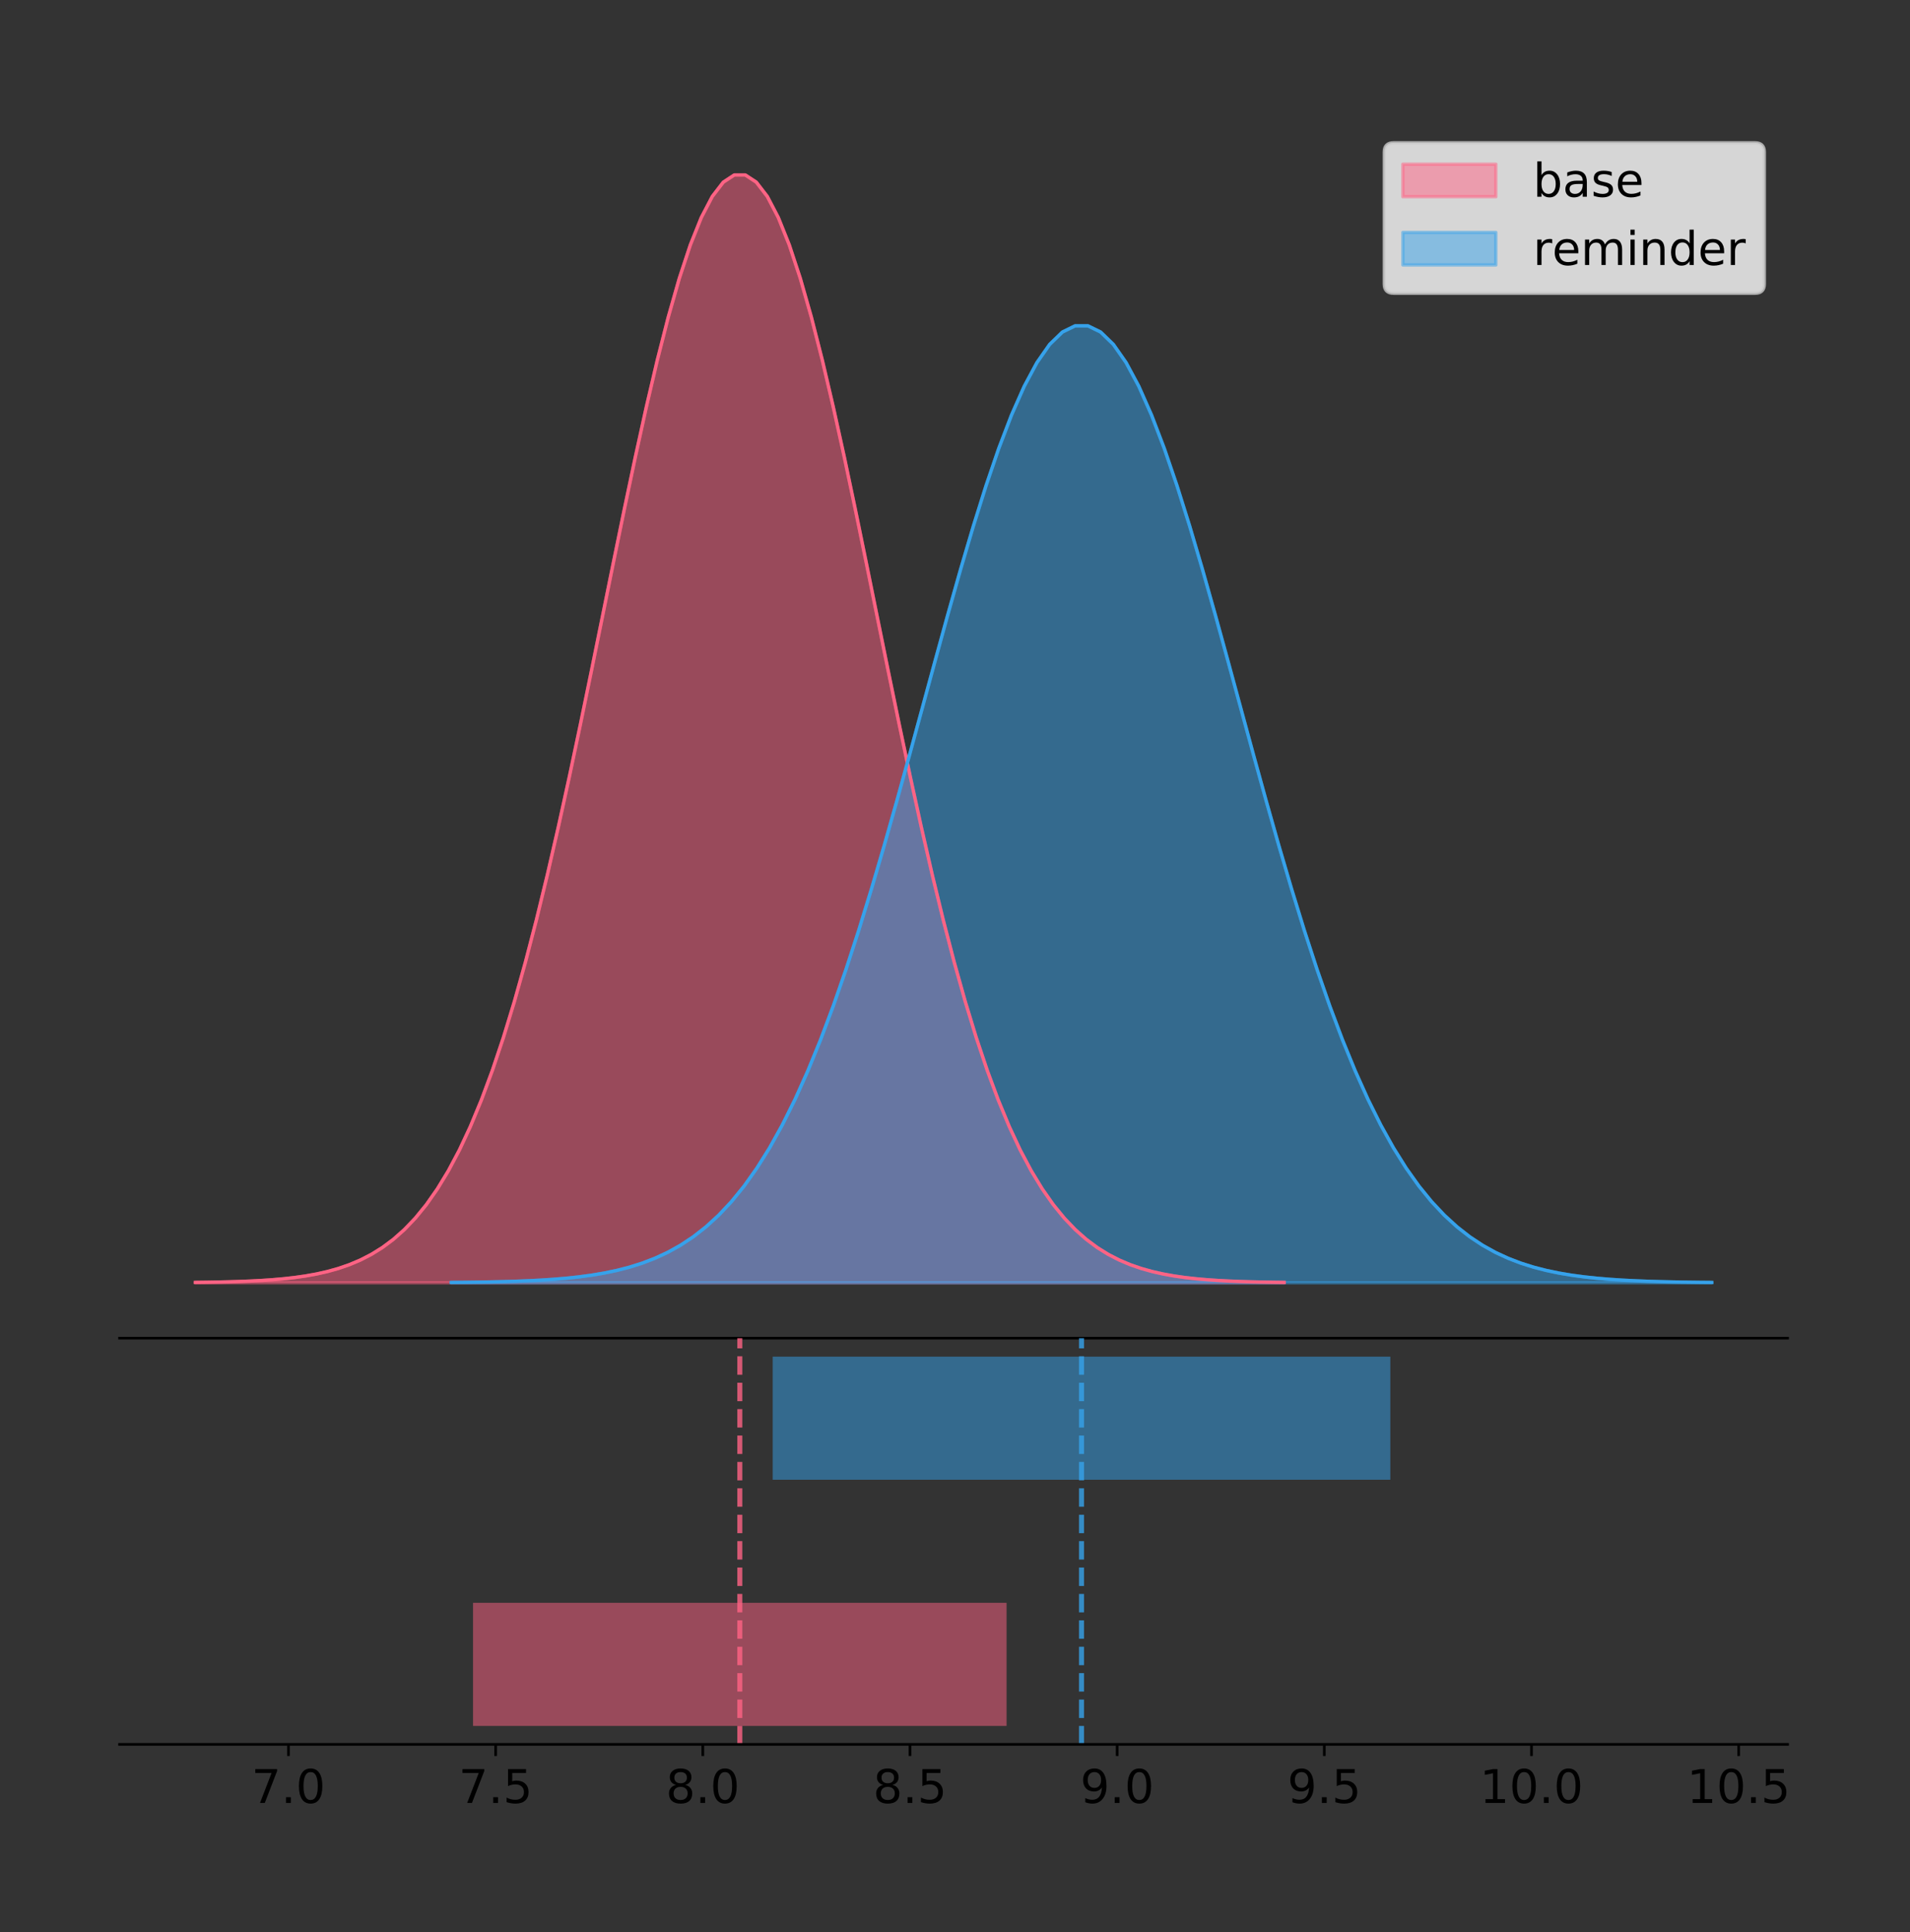 <?xml version="1.0" encoding="utf-8" standalone="no"?>
<!DOCTYPE svg PUBLIC "-//W3C//DTD SVG 1.1//EN"
  "http://www.w3.org/Graphics/SVG/1.1/DTD/svg11.dtd">
<!-- Created with matplotlib (https://matplotlib.org/) -->
<svg height="581.789pt" version="1.1" viewBox="0 0 575.061 581.789" width="575.061pt" xmlns="http://www.w3.org/2000/svg" xmlns:xlink="http://www.w3.org/1999/xlink">
 <rect x="0" y="0" width="575.061" height="581.789" fill="#333333" stroke="none"/>
 <defs>
  <style type="text/css">
*{stroke-linecap:butt;stroke-linejoin:round;}
  </style>
 </defs>
 <g id="figure_1">
  <g id="patch_1">
   <path d="M 0 581.789 
L 575.061 581.789 
L 575.061 0 
L 0 0 
z
" style="fill:none;"/>
  </g>
  <g id="axes_1">
   <g id="patch_2">
    <path d="M 36 402.93 
L 538.2 402.93 
L 538.2 36 
L 36 36 
z
" style="fill:none;"/>
   </g>
   <g id="PolyCollection_1">
    <defs>
     <path d="M 58.827 -195.538 
L 58.827 -195.65 
L 62.139 -195.692 
L 65.45 -195.749 
L 68.761 -195.825 
L 72.073 -195.925 
L 75.384 -196.058 
L 78.695 -196.23 
L 82.007 -196.455 
L 85.318 -196.744 
L 88.63 -197.115 
L 91.941 -197.585 
L 95.252 -198.179 
L 98.564 -198.923 
L 101.875 -199.848 
L 105.186 -200.99 
L 108.498 -202.39 
L 111.809 -204.093 
L 115.12 -206.151 
L 118.432 -208.617 
L 121.743 -211.552 
L 125.055 -215.017 
L 128.366 -219.078 
L 131.677 -223.801 
L 134.989 -229.25 
L 138.3 -235.488 
L 141.611 -242.572 
L 144.923 -250.552 
L 148.234 -259.468 
L 151.545 -269.344 
L 154.857 -280.192 
L 158.168 -292.002 
L 161.48 -304.744 
L 164.791 -318.365 
L 168.102 -332.786 
L 171.414 -347.901 
L 174.725 -363.58 
L 178.036 -379.667 
L 181.348 -395.98 
L 184.659 -412.318 
L 187.97 -428.462 
L 191.282 -444.18 
L 194.593 -459.23 
L 197.904 -473.372 
L 201.216 -486.366 
L 204.527 -497.987 
L 207.839 -508.025 
L 211.15 -516.294 
L 214.461 -522.64 
L 217.773 -526.94 
L 221.084 -529.111 
L 224.395 -529.111 
L 227.707 -526.94 
L 231.018 -522.64 
L 234.329 -516.294 
L 237.641 -508.025 
L 240.952 -497.987 
L 244.264 -486.366 
L 247.575 -473.372 
L 250.886 -459.23 
L 254.198 -444.18 
L 257.509 -428.462 
L 260.82 -412.318 
L 264.132 -395.98 
L 267.443 -379.667 
L 270.754 -363.58 
L 274.066 -347.901 
L 277.377 -332.786 
L 280.689 -318.365 
L 284 -304.744 
L 287.311 -292.002 
L 290.623 -280.192 
L 293.934 -269.344 
L 297.245 -259.468 
L 300.557 -250.552 
L 303.868 -242.572 
L 307.179 -235.488 
L 310.491 -229.25 
L 313.802 -223.801 
L 317.114 -219.078 
L 320.425 -215.017 
L 323.736 -211.552 
L 327.048 -208.617 
L 330.359 -206.151 
L 333.67 -204.093 
L 336.982 -202.39 
L 340.293 -200.99 
L 343.604 -199.848 
L 346.916 -198.923 
L 350.227 -198.179 
L 353.539 -197.585 
L 356.85 -197.115 
L 360.161 -196.744 
L 363.473 -196.455 
L 366.784 -196.23 
L 370.095 -196.058 
L 373.407 -195.925 
L 376.718 -195.825 
L 380.029 -195.749 
L 383.341 -195.692 
L 386.652 -195.65 
L 386.652 -195.538 
L 386.652 -195.538 
L 383.341 -195.538 
L 380.029 -195.538 
L 376.718 -195.538 
L 373.407 -195.538 
L 370.095 -195.538 
L 366.784 -195.538 
L 363.473 -195.538 
L 360.161 -195.538 
L 356.85 -195.538 
L 353.539 -195.538 
L 350.227 -195.538 
L 346.916 -195.538 
L 343.604 -195.538 
L 340.293 -195.538 
L 336.982 -195.538 
L 333.67 -195.538 
L 330.359 -195.538 
L 327.048 -195.538 
L 323.736 -195.538 
L 320.425 -195.538 
L 317.114 -195.538 
L 313.802 -195.538 
L 310.491 -195.538 
L 307.179 -195.538 
L 303.868 -195.538 
L 300.557 -195.538 
L 297.245 -195.538 
L 293.934 -195.538 
L 290.623 -195.538 
L 287.311 -195.538 
L 284 -195.538 
L 280.689 -195.538 
L 277.377 -195.538 
L 274.066 -195.538 
L 270.754 -195.538 
L 267.443 -195.538 
L 264.132 -195.538 
L 260.82 -195.538 
L 257.509 -195.538 
L 254.198 -195.538 
L 250.886 -195.538 
L 247.575 -195.538 
L 244.264 -195.538 
L 240.952 -195.538 
L 237.641 -195.538 
L 234.329 -195.538 
L 231.018 -195.538 
L 227.707 -195.538 
L 224.395 -195.538 
L 221.084 -195.538 
L 217.773 -195.538 
L 214.461 -195.538 
L 211.15 -195.538 
L 207.839 -195.538 
L 204.527 -195.538 
L 201.216 -195.538 
L 197.904 -195.538 
L 194.593 -195.538 
L 191.282 -195.538 
L 187.97 -195.538 
L 184.659 -195.538 
L 181.348 -195.538 
L 178.036 -195.538 
L 174.725 -195.538 
L 171.414 -195.538 
L 168.102 -195.538 
L 164.791 -195.538 
L 161.48 -195.538 
L 158.168 -195.538 
L 154.857 -195.538 
L 151.545 -195.538 
L 148.234 -195.538 
L 144.923 -195.538 
L 141.611 -195.538 
L 138.3 -195.538 
L 134.989 -195.538 
L 131.677 -195.538 
L 128.366 -195.538 
L 125.055 -195.538 
L 121.743 -195.538 
L 118.432 -195.538 
L 115.12 -195.538 
L 111.809 -195.538 
L 108.498 -195.538 
L 105.186 -195.538 
L 101.875 -195.538 
L 98.564 -195.538 
L 95.252 -195.538 
L 91.941 -195.538 
L 88.63 -195.538 
L 85.318 -195.538 
L 82.007 -195.538 
L 78.695 -195.538 
L 75.384 -195.538 
L 72.073 -195.538 
L 68.761 -195.538 
L 65.45 -195.538 
L 62.139 -195.538 
L 58.827 -195.538 
z
" id="m6aff5177d2" style="stroke:#ff6384;stroke-opacity:0.5;"/>
    </defs>
    <g clip-path="url(#pdbfdac6dd6)">
     <use style="fill:#ff6384;fill-opacity:0.5;stroke:#ff6384;stroke-opacity:0.5;" x="0" xlink:href="#m6aff5177d2" y="581.789"/>
    </g>
   </g>
   <g id="PolyCollection_2">
    <defs>
     <path d="M 135.87 -195.538 
L 135.87 -195.635 
L 139.703 -195.671 
L 143.536 -195.72 
L 147.37 -195.786 
L 151.203 -195.873 
L 155.036 -195.987 
L 158.87 -196.136 
L 162.703 -196.33 
L 166.537 -196.58 
L 170.37 -196.9 
L 174.203 -197.306 
L 178.037 -197.819 
L 181.87 -198.462 
L 185.703 -199.261 
L 189.537 -200.248 
L 193.37 -201.457 
L 197.203 -202.928 
L 201.037 -204.706 
L 204.87 -206.836 
L 208.704 -209.371 
L 212.537 -212.364 
L 216.37 -215.873 
L 220.204 -219.952 
L 224.037 -224.659 
L 227.87 -230.048 
L 231.704 -236.167 
L 235.537 -243.061 
L 239.37 -250.762 
L 243.204 -259.294 
L 247.037 -268.664 
L 250.871 -278.866 
L 254.704 -289.873 
L 258.537 -301.639 
L 262.371 -314.096 
L 266.204 -327.153 
L 270.037 -340.698 
L 273.871 -354.593 
L 277.704 -368.685 
L 281.537 -382.799 
L 285.371 -396.744 
L 289.204 -410.321 
L 293.038 -423.322 
L 296.871 -435.538 
L 300.704 -446.763 
L 304.538 -456.801 
L 308.371 -465.472 
L 312.204 -472.616 
L 316.038 -478.097 
L 319.871 -481.812 
L 323.704 -483.687 
L 327.538 -483.687 
L 331.371 -481.812 
L 335.205 -478.097 
L 339.038 -472.616 
L 342.871 -465.472 
L 346.705 -456.801 
L 350.538 -446.763 
L 354.371 -435.538 
L 358.205 -423.322 
L 362.038 -410.321 
L 365.872 -396.744 
L 369.705 -382.799 
L 373.538 -368.685 
L 377.372 -354.593 
L 381.205 -340.698 
L 385.038 -327.153 
L 388.872 -314.096 
L 392.705 -301.639 
L 396.538 -289.873 
L 400.372 -278.866 
L 404.205 -268.664 
L 408.039 -259.294 
L 411.872 -250.762 
L 415.705 -243.061 
L 419.539 -236.167 
L 423.372 -230.048 
L 427.205 -224.659 
L 431.039 -219.952 
L 434.872 -215.873 
L 438.705 -212.364 
L 442.539 -209.371 
L 446.372 -206.836 
L 450.206 -204.706 
L 454.039 -202.928 
L 457.872 -201.457 
L 461.706 -200.248 
L 465.539 -199.261 
L 469.372 -198.462 
L 473.206 -197.819 
L 477.039 -197.306 
L 480.872 -196.9 
L 484.706 -196.58 
L 488.539 -196.33 
L 492.373 -196.136 
L 496.206 -195.987 
L 500.039 -195.873 
L 503.873 -195.786 
L 507.706 -195.72 
L 511.539 -195.671 
L 515.373 -195.635 
L 515.373 -195.538 
L 515.373 -195.538 
L 511.539 -195.538 
L 507.706 -195.538 
L 503.873 -195.538 
L 500.039 -195.538 
L 496.206 -195.538 
L 492.373 -195.538 
L 488.539 -195.538 
L 484.706 -195.538 
L 480.872 -195.538 
L 477.039 -195.538 
L 473.206 -195.538 
L 469.372 -195.538 
L 465.539 -195.538 
L 461.706 -195.538 
L 457.872 -195.538 
L 454.039 -195.538 
L 450.206 -195.538 
L 446.372 -195.538 
L 442.539 -195.538 
L 438.705 -195.538 
L 434.872 -195.538 
L 431.039 -195.538 
L 427.205 -195.538 
L 423.372 -195.538 
L 419.539 -195.538 
L 415.705 -195.538 
L 411.872 -195.538 
L 408.039 -195.538 
L 404.205 -195.538 
L 400.372 -195.538 
L 396.538 -195.538 
L 392.705 -195.538 
L 388.872 -195.538 
L 385.038 -195.538 
L 381.205 -195.538 
L 377.372 -195.538 
L 373.538 -195.538 
L 369.705 -195.538 
L 365.872 -195.538 
L 362.038 -195.538 
L 358.205 -195.538 
L 354.371 -195.538 
L 350.538 -195.538 
L 346.705 -195.538 
L 342.871 -195.538 
L 339.038 -195.538 
L 335.205 -195.538 
L 331.371 -195.538 
L 327.538 -195.538 
L 323.704 -195.538 
L 319.871 -195.538 
L 316.038 -195.538 
L 312.204 -195.538 
L 308.371 -195.538 
L 304.538 -195.538 
L 300.704 -195.538 
L 296.871 -195.538 
L 293.038 -195.538 
L 289.204 -195.538 
L 285.371 -195.538 
L 281.537 -195.538 
L 277.704 -195.538 
L 273.871 -195.538 
L 270.037 -195.538 
L 266.204 -195.538 
L 262.371 -195.538 
L 258.537 -195.538 
L 254.704 -195.538 
L 250.871 -195.538 
L 247.037 -195.538 
L 243.204 -195.538 
L 239.37 -195.538 
L 235.537 -195.538 
L 231.704 -195.538 
L 227.87 -195.538 
L 224.037 -195.538 
L 220.204 -195.538 
L 216.37 -195.538 
L 212.537 -195.538 
L 208.704 -195.538 
L 204.87 -195.538 
L 201.037 -195.538 
L 197.203 -195.538 
L 193.37 -195.538 
L 189.537 -195.538 
L 185.703 -195.538 
L 181.87 -195.538 
L 178.037 -195.538 
L 174.203 -195.538 
L 170.37 -195.538 
L 166.537 -195.538 
L 162.703 -195.538 
L 158.87 -195.538 
L 155.036 -195.538 
L 151.203 -195.538 
L 147.37 -195.538 
L 143.536 -195.538 
L 139.703 -195.538 
L 135.87 -195.538 
z
" id="m399319929f" style="stroke:#36a2eb;stroke-opacity:0.5;"/>
    </defs>
    <g clip-path="url(#pdbfdac6dd6)">
     <use style="fill:#36a2eb;fill-opacity:0.5;stroke:#36a2eb;stroke-opacity:0.5;" x="0" xlink:href="#m399319929f" y="581.789"/>
    </g>
   </g>
   <g id="line2d_1">
    <path clip-path="url(#pdbfdac6dd6)" d="M 58.827 386.139 
L 62.139 386.097 
L 65.45 386.04 
L 68.761 385.965 
L 72.073 385.864 
L 75.384 385.732 
L 78.695 385.559 
L 82.007 385.334 
L 85.318 385.045 
L 88.63 384.675 
L 91.941 384.204 
L 95.252 383.61 
L 98.564 382.867 
L 101.875 381.941 
L 105.186 380.799 
L 108.498 379.399 
L 111.809 377.696 
L 115.12 375.639 
L 118.432 373.172 
L 121.743 370.238 
L 125.055 366.772 
L 128.366 362.711 
L 131.677 357.989 
L 134.989 352.539 
L 138.3 346.301 
L 141.611 339.217 
L 144.923 331.237 
L 148.234 322.322 
L 151.545 312.445 
L 154.857 301.597 
L 158.168 289.787 
L 161.48 277.045 
L 164.791 263.424 
L 168.102 249.004 
L 171.414 233.888 
L 174.725 218.209 
L 178.036 202.123 
L 181.348 185.809 
L 184.659 169.471 
L 187.97 153.327 
L 191.282 137.61 
L 194.593 122.559 
L 197.904 108.418 
L 201.216 95.423 
L 204.527 83.803 
L 207.839 73.765 
L 211.15 65.495 
L 214.461 59.15 
L 217.773 54.85 
L 221.084 52.679 
L 224.395 52.679 
L 227.707 54.85 
L 231.018 59.15 
L 234.329 65.495 
L 237.641 73.765 
L 240.952 83.803 
L 244.264 95.423 
L 247.575 108.418 
L 250.886 122.559 
L 254.198 137.61 
L 257.509 153.327 
L 260.82 169.471 
L 264.132 185.809 
L 267.443 202.123 
L 270.754 218.209 
L 274.066 233.888 
L 277.377 249.004 
L 280.689 263.424 
L 284 277.045 
L 287.311 289.787 
L 290.623 301.597 
L 293.934 312.445 
L 297.245 322.322 
L 300.557 331.237 
L 303.868 339.217 
L 307.179 346.301 
L 310.491 352.539 
L 313.802 357.989 
L 317.114 362.711 
L 320.425 366.772 
L 323.736 370.238 
L 327.048 373.172 
L 330.359 375.639 
L 333.67 377.696 
L 336.982 379.399 
L 340.293 380.799 
L 343.604 381.941 
L 346.916 382.867 
L 350.227 383.61 
L 353.539 384.204 
L 356.85 384.675 
L 360.161 385.045 
L 363.473 385.334 
L 366.784 385.559 
L 370.095 385.732 
L 373.407 385.864 
L 376.718 385.965 
L 380.029 386.04 
L 383.341 386.097 
L 386.652 386.139 
" style="fill:none;stroke:#ff6384;stroke-linecap:square;"/>
   </g>
   <g id="line2d_2">
    <path clip-path="url(#pdbfdac6dd6)" d="M 135.87 386.155 
L 139.703 386.118 
L 143.536 386.069 
L 147.37 386.004 
L 151.203 385.917 
L 155.036 385.803 
L 158.87 385.653 
L 162.703 385.459 
L 166.537 385.209 
L 170.37 384.889 
L 174.203 384.483 
L 178.037 383.97 
L 181.87 383.327 
L 185.703 382.528 
L 189.537 381.542 
L 193.37 380.332 
L 197.203 378.861 
L 201.037 377.084 
L 204.87 374.953 
L 208.704 372.418 
L 212.537 369.425 
L 216.37 365.917 
L 220.204 361.837 
L 224.037 357.13 
L 227.87 351.741 
L 231.704 345.622 
L 235.537 338.728 
L 239.37 331.027 
L 243.204 322.496 
L 247.037 313.125 
L 250.871 302.923 
L 254.704 291.916 
L 258.537 280.15 
L 262.371 267.693 
L 266.204 254.636 
L 270.037 241.092 
L 273.871 227.196 
L 277.704 213.104 
L 281.537 198.991 
L 285.371 185.045 
L 289.204 171.468 
L 293.038 158.467 
L 296.871 146.251 
L 300.704 135.026 
L 304.538 124.988 
L 308.371 116.317 
L 312.204 109.174 
L 316.038 103.692 
L 319.871 99.978 
L 323.704 98.102 
L 327.538 98.102 
L 331.371 99.978 
L 335.205 103.692 
L 339.038 109.174 
L 342.871 116.317 
L 346.705 124.988 
L 350.538 135.026 
L 354.371 146.251 
L 358.205 158.467 
L 362.038 171.468 
L 365.872 185.045 
L 369.705 198.991 
L 373.538 213.104 
L 377.372 227.196 
L 381.205 241.092 
L 385.038 254.636 
L 388.872 267.693 
L 392.705 280.15 
L 396.538 291.916 
L 400.372 302.923 
L 404.205 313.125 
L 408.039 322.496 
L 411.872 331.027 
L 415.705 338.728 
L 419.539 345.622 
L 423.372 351.741 
L 427.205 357.13 
L 431.039 361.837 
L 434.872 365.917 
L 438.705 369.425 
L 442.539 372.418 
L 446.372 374.953 
L 450.206 377.084 
L 454.039 378.861 
L 457.872 380.332 
L 461.706 381.542 
L 465.539 382.528 
L 469.372 383.327 
L 473.206 383.97 
L 477.039 384.483 
L 480.872 384.889 
L 484.706 385.209 
L 488.539 385.459 
L 492.373 385.653 
L 496.206 385.803 
L 500.039 385.917 
L 503.873 386.004 
L 507.706 386.069 
L 511.539 386.118 
L 515.373 386.155 
" style="fill:none;stroke:#36a2eb;stroke-linecap:square;"/>
   </g>
   <g id="patch_3">
    <path d="M 36 402.93 
L 538.2 402.93 
" style="fill:none;stroke:#000000;stroke-linecap:square;stroke-linejoin:miter;stroke-width:0.8;"/>
   </g>
   <g id="legend_1">
    <g id="patch_4">
     <path d="M 419.578 88.299 
L 528.4 88.299 
Q 531.2 88.299 531.2 85.499 
L 531.2 45.8 
Q 531.2 43 528.4 43 
L 419.578 43 
Q 416.778 43 416.778 45.8 
L 416.778 85.499 
Q 416.778 88.299 419.578 88.299 
z
" style="fill:#ffffff;opacity:0.8;stroke:#cccccc;stroke-linejoin:miter;"/>
    </g>
    <g id="patch_5">
     <path d="M 422.378 59.238 
L 450.378 59.238 
L 450.378 49.438 
L 422.378 49.438 
z
" style="fill:#ff6384;opacity:0.5;stroke:#ff6384;stroke-linejoin:miter;"/>
    </g>
    <g id="text_1">
     <!-- base -->
     <defs>
      <path d="M 48.688 27.297 
Q 48.688 37.203 44.609 42.844 
Q 40.531 48.484 33.406 48.484 
Q 26.266 48.484 22.188 42.844 
Q 18.109 37.203 18.109 27.297 
Q 18.109 17.391 22.188 11.75 
Q 26.266 6.109 33.406 6.109 
Q 40.531 6.109 44.609 11.75 
Q 48.688 17.391 48.688 27.297 
z
M 18.109 46.391 
Q 20.953 51.266 25.266 53.625 
Q 29.594 56 35.594 56 
Q 45.562 56 51.781 48.094 
Q 58.016 40.188 58.016 27.297 
Q 58.016 14.406 51.781 6.484 
Q 45.562 -1.422 35.594 -1.422 
Q 29.594 -1.422 25.266 0.953 
Q 20.953 3.328 18.109 8.203 
L 18.109 0 
L 9.078 0 
L 9.078 75.984 
L 18.109 75.984 
z
" id="DejaVuSans-98"/>
      <path d="M 34.281 27.484 
Q 23.391 27.484 19.188 25 
Q 14.984 22.516 14.984 16.5 
Q 14.984 11.719 18.141 8.906 
Q 21.297 6.109 26.703 6.109 
Q 34.188 6.109 38.703 11.406 
Q 43.219 16.703 43.219 25.484 
L 43.219 27.484 
z
M 52.203 31.203 
L 52.203 0 
L 43.219 0 
L 43.219 8.297 
Q 40.141 3.328 35.547 0.953 
Q 30.953 -1.422 24.312 -1.422 
Q 15.922 -1.422 10.953 3.297 
Q 6 8.016 6 15.922 
Q 6 25.141 12.172 29.828 
Q 18.359 34.516 30.609 34.516 
L 43.219 34.516 
L 43.219 35.406 
Q 43.219 41.609 39.141 45 
Q 35.062 48.391 27.688 48.391 
Q 23 48.391 18.547 47.266 
Q 14.109 46.141 10.016 43.891 
L 10.016 52.203 
Q 14.938 54.109 19.578 55.047 
Q 24.219 56 28.609 56 
Q 40.484 56 46.344 49.844 
Q 52.203 43.703 52.203 31.203 
z
" id="DejaVuSans-97"/>
      <path d="M 44.281 53.078 
L 44.281 44.578 
Q 40.484 46.531 36.375 47.5 
Q 32.281 48.484 27.875 48.484 
Q 21.188 48.484 17.844 46.438 
Q 14.5 44.391 14.5 40.281 
Q 14.5 37.156 16.891 35.375 
Q 19.281 33.594 26.516 31.984 
L 29.594 31.297 
Q 39.156 29.25 43.188 25.516 
Q 47.219 21.781 47.219 15.094 
Q 47.219 7.469 41.188 3.016 
Q 35.156 -1.422 24.609 -1.422 
Q 20.219 -1.422 15.453 -0.562 
Q 10.688 0.297 5.422 2 
L 5.422 11.281 
Q 10.406 8.688 15.234 7.391 
Q 20.062 6.109 24.812 6.109 
Q 31.156 6.109 34.562 8.281 
Q 37.984 10.453 37.984 14.406 
Q 37.984 18.062 35.516 20.016 
Q 33.062 21.969 24.703 23.781 
L 21.578 24.516 
Q 13.234 26.266 9.516 29.906 
Q 5.812 33.547 5.812 39.891 
Q 5.812 47.609 11.281 51.797 
Q 16.75 56 26.812 56 
Q 31.781 56 36.172 55.266 
Q 40.578 54.547 44.281 53.078 
z
" id="DejaVuSans-115"/>
      <path d="M 56.203 29.594 
L 56.203 25.203 
L 14.891 25.203 
Q 15.484 15.922 20.484 11.062 
Q 25.484 6.203 34.422 6.203 
Q 39.594 6.203 44.453 7.469 
Q 49.312 8.734 54.109 11.281 
L 54.109 2.781 
Q 49.266 0.734 44.188 -0.344 
Q 39.109 -1.422 33.891 -1.422 
Q 20.797 -1.422 13.156 6.188 
Q 5.516 13.812 5.516 26.812 
Q 5.516 40.234 12.766 48.109 
Q 20.016 56 32.328 56 
Q 43.359 56 49.781 48.891 
Q 56.203 41.797 56.203 29.594 
z
M 47.219 32.234 
Q 47.125 39.594 43.094 43.984 
Q 39.062 48.391 32.422 48.391 
Q 24.906 48.391 20.391 44.141 
Q 15.875 39.891 15.188 32.172 
z
" id="DejaVuSans-101"/>
     </defs>
     <g transform="translate(461.578 59.238)scale(0.14 -0.14)">
      <use xlink:href="#DejaVuSans-98"/>
      <use x="63.477" xlink:href="#DejaVuSans-97"/>
      <use x="124.756" xlink:href="#DejaVuSans-115"/>
      <use x="176.855" xlink:href="#DejaVuSans-101"/>
     </g>
    </g>
    <g id="patch_6">
     <path d="M 422.378 79.787 
L 450.378 79.787 
L 450.378 69.987 
L 422.378 69.987 
z
" style="fill:#36a2eb;opacity:0.5;stroke:#36a2eb;stroke-linejoin:miter;"/>
    </g>
    <g id="text_2">
     <!-- reminder -->
     <defs>
      <path d="M 41.109 46.297 
Q 39.594 47.172 37.812 47.578 
Q 36.031 48 33.891 48 
Q 26.266 48 22.188 43.047 
Q 18.109 38.094 18.109 28.812 
L 18.109 0 
L 9.078 0 
L 9.078 54.688 
L 18.109 54.688 
L 18.109 46.188 
Q 20.953 51.172 25.484 53.578 
Q 30.031 56 36.531 56 
Q 37.453 56 38.578 55.875 
Q 39.703 55.766 41.062 55.516 
z
" id="DejaVuSans-114"/>
      <path d="M 52 44.188 
Q 55.375 50.25 60.062 53.125 
Q 64.75 56 71.094 56 
Q 79.641 56 84.281 50.016 
Q 88.922 44.047 88.922 33.016 
L 88.922 0 
L 79.891 0 
L 79.891 32.719 
Q 79.891 40.578 77.094 44.375 
Q 74.312 48.188 68.609 48.188 
Q 61.625 48.188 57.562 43.547 
Q 53.516 38.922 53.516 30.906 
L 53.516 0 
L 44.484 0 
L 44.484 32.719 
Q 44.484 40.625 41.703 44.406 
Q 38.922 48.188 33.109 48.188 
Q 26.219 48.188 22.156 43.531 
Q 18.109 38.875 18.109 30.906 
L 18.109 0 
L 9.078 0 
L 9.078 54.688 
L 18.109 54.688 
L 18.109 46.188 
Q 21.188 51.219 25.484 53.609 
Q 29.781 56 35.688 56 
Q 41.656 56 45.828 52.969 
Q 50 49.953 52 44.188 
z
" id="DejaVuSans-109"/>
      <path d="M 9.422 54.688 
L 18.406 54.688 
L 18.406 0 
L 9.422 0 
z
M 9.422 75.984 
L 18.406 75.984 
L 18.406 64.594 
L 9.422 64.594 
z
" id="DejaVuSans-105"/>
      <path d="M 54.891 33.016 
L 54.891 0 
L 45.906 0 
L 45.906 32.719 
Q 45.906 40.484 42.875 44.328 
Q 39.844 48.188 33.797 48.188 
Q 26.516 48.188 22.312 43.547 
Q 18.109 38.922 18.109 30.906 
L 18.109 0 
L 9.078 0 
L 9.078 54.688 
L 18.109 54.688 
L 18.109 46.188 
Q 21.344 51.125 25.703 53.562 
Q 30.078 56 35.797 56 
Q 45.219 56 50.047 50.172 
Q 54.891 44.344 54.891 33.016 
z
" id="DejaVuSans-110"/>
      <path d="M 45.406 46.391 
L 45.406 75.984 
L 54.391 75.984 
L 54.391 0 
L 45.406 0 
L 45.406 8.203 
Q 42.578 3.328 38.25 0.953 
Q 33.938 -1.422 27.875 -1.422 
Q 17.969 -1.422 11.734 6.484 
Q 5.516 14.406 5.516 27.297 
Q 5.516 40.188 11.734 48.094 
Q 17.969 56 27.875 56 
Q 33.938 56 38.25 53.625 
Q 42.578 51.266 45.406 46.391 
z
M 14.797 27.297 
Q 14.797 17.391 18.875 11.75 
Q 22.953 6.109 30.078 6.109 
Q 37.203 6.109 41.297 11.75 
Q 45.406 17.391 45.406 27.297 
Q 45.406 37.203 41.297 42.844 
Q 37.203 48.484 30.078 48.484 
Q 22.953 48.484 18.875 42.844 
Q 14.797 37.203 14.797 27.297 
z
" id="DejaVuSans-100"/>
     </defs>
     <g transform="translate(461.578 79.787)scale(0.14 -0.14)">
      <use xlink:href="#DejaVuSans-114"/>
      <use x="41.082" xlink:href="#DejaVuSans-101"/>
      <use x="102.605" xlink:href="#DejaVuSans-109"/>
      <use x="200.018" xlink:href="#DejaVuSans-105"/>
      <use x="227.801" xlink:href="#DejaVuSans-110"/>
      <use x="291.18" xlink:href="#DejaVuSans-100"/>
      <use x="354.656" xlink:href="#DejaVuSans-101"/>
      <use x="416.18" xlink:href="#DejaVuSans-114"/>
     </g>
    </g>
   </g>
  </g>
  <g id="axes_2">
   <g id="patch_7">
    <path d="M 36 525.24 
L 538.2 525.24 
L 538.2 402.93 
L 36 402.93 
z
" style="fill:none;"/>
   </g>
   <g id="patch_8">
    <path clip-path="url(#p58beb25d67)" d="M 142.423 519.68 
L 303.057 519.68 
L 303.057 482.617 
L 142.423 482.617 
z
" style="fill:#ff6384;opacity:0.5;"/>
   </g>
   <g id="patch_9">
    <path clip-path="url(#p58beb25d67)" d="M 232.643 445.553 
L 418.599 445.553 
L 418.599 408.49 
L 232.643 408.49 
z
" style="fill:#36a2eb;opacity:0.5;"/>
   </g>
   <g id="matplotlib.axis_1">
    <g id="xtick_1">
     <g id="line2d_3">
      <defs>
       <path d="M 0 0 
L 0 3.5 
" id="m92f7e243a3" style="stroke:#000000;stroke-width:0.8;"/>
      </defs>
      <g>
       <use style="stroke:#000000;stroke-width:0.8;" x="86.849" xlink:href="#m92f7e243a3" y="525.24"/>
      </g>
     </g>
     <g id="text_3">
      <!-- 7.0 -->
      <defs>
       <path d="M 8.203 72.906 
L 55.078 72.906 
L 55.078 68.703 
L 28.609 0 
L 18.312 0 
L 43.219 64.594 
L 8.203 64.594 
z
" id="DejaVuSans-55"/>
       <path d="M 10.688 12.406 
L 21 12.406 
L 21 0 
L 10.688 0 
z
" id="DejaVuSans-46"/>
       <path d="M 31.781 66.406 
Q 24.172 66.406 20.328 58.906 
Q 16.5 51.422 16.5 36.375 
Q 16.5 21.391 20.328 13.891 
Q 24.172 6.391 31.781 6.391 
Q 39.453 6.391 43.281 13.891 
Q 47.125 21.391 47.125 36.375 
Q 47.125 51.422 43.281 58.906 
Q 39.453 66.406 31.781 66.406 
z
M 31.781 74.219 
Q 44.047 74.219 50.516 64.516 
Q 56.984 54.828 56.984 36.375 
Q 56.984 17.969 50.516 8.266 
Q 44.047 -1.422 31.781 -1.422 
Q 19.531 -1.422 13.062 8.266 
Q 6.594 17.969 6.594 36.375 
Q 6.594 54.828 13.062 64.516 
Q 19.531 74.219 31.781 74.219 
z
" id="DejaVuSans-48"/>
      </defs>
      <g transform="translate(75.717 542.878)scale(0.14 -0.14)">
       <use xlink:href="#DejaVuSans-55"/>
       <use x="63.623" xlink:href="#DejaVuSans-46"/>
       <use x="95.41" xlink:href="#DejaVuSans-48"/>
      </g>
     </g>
    </g>
    <g id="xtick_2">
     <g id="line2d_4">
      <g>
       <use style="stroke:#000000;stroke-width:0.8;" x="149.224" xlink:href="#m92f7e243a3" y="525.24"/>
      </g>
     </g>
     <g id="text_4">
      <!-- 7.5 -->
      <defs>
       <path d="M 10.797 72.906 
L 49.516 72.906 
L 49.516 64.594 
L 19.828 64.594 
L 19.828 46.734 
Q 21.969 47.469 24.109 47.828 
Q 26.266 48.188 28.422 48.188 
Q 40.625 48.188 47.75 41.5 
Q 54.891 34.812 54.891 23.391 
Q 54.891 11.625 47.562 5.094 
Q 40.234 -1.422 26.906 -1.422 
Q 22.312 -1.422 17.547 -0.641 
Q 12.797 0.141 7.719 1.703 
L 7.719 11.625 
Q 12.109 9.234 16.797 8.062 
Q 21.484 6.891 26.703 6.891 
Q 35.156 6.891 40.078 11.328 
Q 45.016 15.766 45.016 23.391 
Q 45.016 31 40.078 35.438 
Q 35.156 39.891 26.703 39.891 
Q 22.75 39.891 18.812 39.016 
Q 14.891 38.141 10.797 36.281 
z
" id="DejaVuSans-53"/>
      </defs>
      <g transform="translate(138.092 542.878)scale(0.14 -0.14)">
       <use xlink:href="#DejaVuSans-55"/>
       <use x="63.623" xlink:href="#DejaVuSans-46"/>
       <use x="95.41" xlink:href="#DejaVuSans-53"/>
      </g>
     </g>
    </g>
    <g id="xtick_3">
     <g id="line2d_5">
      <g>
       <use style="stroke:#000000;stroke-width:0.8;" x="211.6" xlink:href="#m92f7e243a3" y="525.24"/>
      </g>
     </g>
     <g id="text_5">
      <!-- 8.0 -->
      <defs>
       <path d="M 31.781 34.625 
Q 24.75 34.625 20.719 30.859 
Q 16.703 27.094 16.703 20.516 
Q 16.703 13.922 20.719 10.156 
Q 24.75 6.391 31.781 6.391 
Q 38.812 6.391 42.859 10.172 
Q 46.922 13.969 46.922 20.516 
Q 46.922 27.094 42.891 30.859 
Q 38.875 34.625 31.781 34.625 
z
M 21.922 38.812 
Q 15.578 40.375 12.031 44.719 
Q 8.5 49.078 8.5 55.328 
Q 8.5 64.062 14.719 69.141 
Q 20.953 74.219 31.781 74.219 
Q 42.672 74.219 48.875 69.141 
Q 55.078 64.062 55.078 55.328 
Q 55.078 49.078 51.531 44.719 
Q 48 40.375 41.703 38.812 
Q 48.828 37.156 52.797 32.312 
Q 56.781 27.484 56.781 20.516 
Q 56.781 9.906 50.312 4.234 
Q 43.844 -1.422 31.781 -1.422 
Q 19.734 -1.422 13.25 4.234 
Q 6.781 9.906 6.781 20.516 
Q 6.781 27.484 10.781 32.312 
Q 14.797 37.156 21.922 38.812 
z
M 18.312 54.391 
Q 18.312 48.734 21.844 45.562 
Q 25.391 42.391 31.781 42.391 
Q 38.141 42.391 41.719 45.562 
Q 45.312 48.734 45.312 54.391 
Q 45.312 60.062 41.719 63.234 
Q 38.141 66.406 31.781 66.406 
Q 25.391 66.406 21.844 63.234 
Q 18.312 60.062 18.312 54.391 
z
" id="DejaVuSans-56"/>
      </defs>
      <g transform="translate(200.467 542.878)scale(0.14 -0.14)">
       <use xlink:href="#DejaVuSans-56"/>
       <use x="63.623" xlink:href="#DejaVuSans-46"/>
       <use x="95.41" xlink:href="#DejaVuSans-48"/>
      </g>
     </g>
    </g>
    <g id="xtick_4">
     <g id="line2d_6">
      <g>
       <use style="stroke:#000000;stroke-width:0.8;" x="273.975" xlink:href="#m92f7e243a3" y="525.24"/>
      </g>
     </g>
     <g id="text_6">
      <!-- 8.5 -->
      <g transform="translate(262.842 542.878)scale(0.14 -0.14)">
       <use xlink:href="#DejaVuSans-56"/>
       <use x="63.623" xlink:href="#DejaVuSans-46"/>
       <use x="95.41" xlink:href="#DejaVuSans-53"/>
      </g>
     </g>
    </g>
    <g id="xtick_5">
     <g id="line2d_7">
      <g>
       <use style="stroke:#000000;stroke-width:0.8;" x="336.35" xlink:href="#m92f7e243a3" y="525.24"/>
      </g>
     </g>
     <g id="text_7">
      <!-- 9.0 -->
      <defs>
       <path d="M 10.984 1.516 
L 10.984 10.5 
Q 14.703 8.734 18.5 7.812 
Q 22.312 6.891 25.984 6.891 
Q 35.75 6.891 40.891 13.453 
Q 46.047 20.016 46.781 33.406 
Q 43.953 29.203 39.594 26.953 
Q 35.25 24.703 29.984 24.703 
Q 19.047 24.703 12.672 31.312 
Q 6.297 37.938 6.297 49.422 
Q 6.297 60.641 12.938 67.422 
Q 19.578 74.219 30.609 74.219 
Q 43.266 74.219 49.922 64.516 
Q 56.594 54.828 56.594 36.375 
Q 56.594 19.141 48.406 8.859 
Q 40.234 -1.422 26.422 -1.422 
Q 22.703 -1.422 18.891 -0.688 
Q 15.094 0.047 10.984 1.516 
z
M 30.609 32.422 
Q 37.25 32.422 41.125 36.953 
Q 45.016 41.5 45.016 49.422 
Q 45.016 57.281 41.125 61.844 
Q 37.25 66.406 30.609 66.406 
Q 23.969 66.406 20.094 61.844 
Q 16.219 57.281 16.219 49.422 
Q 16.219 41.5 20.094 36.953 
Q 23.969 32.422 30.609 32.422 
z
" id="DejaVuSans-57"/>
      </defs>
      <g transform="translate(325.218 542.878)scale(0.14 -0.14)">
       <use xlink:href="#DejaVuSans-57"/>
       <use x="63.623" xlink:href="#DejaVuSans-46"/>
       <use x="95.41" xlink:href="#DejaVuSans-48"/>
      </g>
     </g>
    </g>
    <g id="xtick_6">
     <g id="line2d_8">
      <g>
       <use style="stroke:#000000;stroke-width:0.8;" x="398.725" xlink:href="#m92f7e243a3" y="525.24"/>
      </g>
     </g>
     <g id="text_8">
      <!-- 9.5 -->
      <g transform="translate(387.593 542.878)scale(0.14 -0.14)">
       <use xlink:href="#DejaVuSans-57"/>
       <use x="63.623" xlink:href="#DejaVuSans-46"/>
       <use x="95.41" xlink:href="#DejaVuSans-53"/>
      </g>
     </g>
    </g>
    <g id="xtick_7">
     <g id="line2d_9">
      <g>
       <use style="stroke:#000000;stroke-width:0.8;" x="461.1" xlink:href="#m92f7e243a3" y="525.24"/>
      </g>
     </g>
     <g id="text_9">
      <!-- 10.0 -->
      <defs>
       <path d="M 12.406 8.297 
L 28.516 8.297 
L 28.516 63.922 
L 10.984 60.406 
L 10.984 69.391 
L 28.422 72.906 
L 38.281 72.906 
L 38.281 8.297 
L 54.391 8.297 
L 54.391 0 
L 12.406 0 
z
" id="DejaVuSans-49"/>
      </defs>
      <g transform="translate(445.514 542.878)scale(0.14 -0.14)">
       <use xlink:href="#DejaVuSans-49"/>
       <use x="63.623" xlink:href="#DejaVuSans-48"/>
       <use x="127.246" xlink:href="#DejaVuSans-46"/>
       <use x="159.033" xlink:href="#DejaVuSans-48"/>
      </g>
     </g>
    </g>
    <g id="xtick_8">
     <g id="line2d_10">
      <g>
       <use style="stroke:#000000;stroke-width:0.8;" x="523.475" xlink:href="#m92f7e243a3" y="525.24"/>
      </g>
     </g>
     <g id="text_10">
      <!-- 10.5 -->
      <g transform="translate(507.889 542.878)scale(0.14 -0.14)">
       <use xlink:href="#DejaVuSans-49"/>
       <use x="63.623" xlink:href="#DejaVuSans-48"/>
       <use x="127.246" xlink:href="#DejaVuSans-46"/>
       <use x="159.033" xlink:href="#DejaVuSans-53"/>
      </g>
     </g>
    </g>
   </g>
   <g id="line2d_11">
    <path clip-path="url(#p58beb25d67)" d="M 222.74 525.24 
L 222.74 402.93 
" style="fill:none;stroke:#ff6384;stroke-dasharray:5.55,2.4;stroke-dashoffset:0;stroke-opacity:0.8;stroke-width:1.5;"/>
   </g>
   <g id="line2d_12">
    <path clip-path="url(#p58beb25d67)" d="M 325.621 525.24 
L 325.621 402.93 
" style="fill:none;stroke:#36a2eb;stroke-dasharray:5.55,2.4;stroke-dashoffset:0;stroke-opacity:0.8;stroke-width:1.5;"/>
   </g>
   <g id="patch_10">
    <path d="M 36 525.24 
L 538.2 525.24 
" style="fill:none;stroke:#000000;stroke-linecap:square;stroke-linejoin:miter;stroke-width:0.8;"/>
   </g>
  </g>
 </g>
 <defs>
  <clipPath id="pdbfdac6dd6">
   <rect height="366.93" width="502.2" x="36" y="36"/>
  </clipPath>
  <clipPath id="p58beb25d67">
   <rect height="122.31" width="502.2" x="36" y="402.93"/>
  </clipPath>
 </defs>
</svg>
